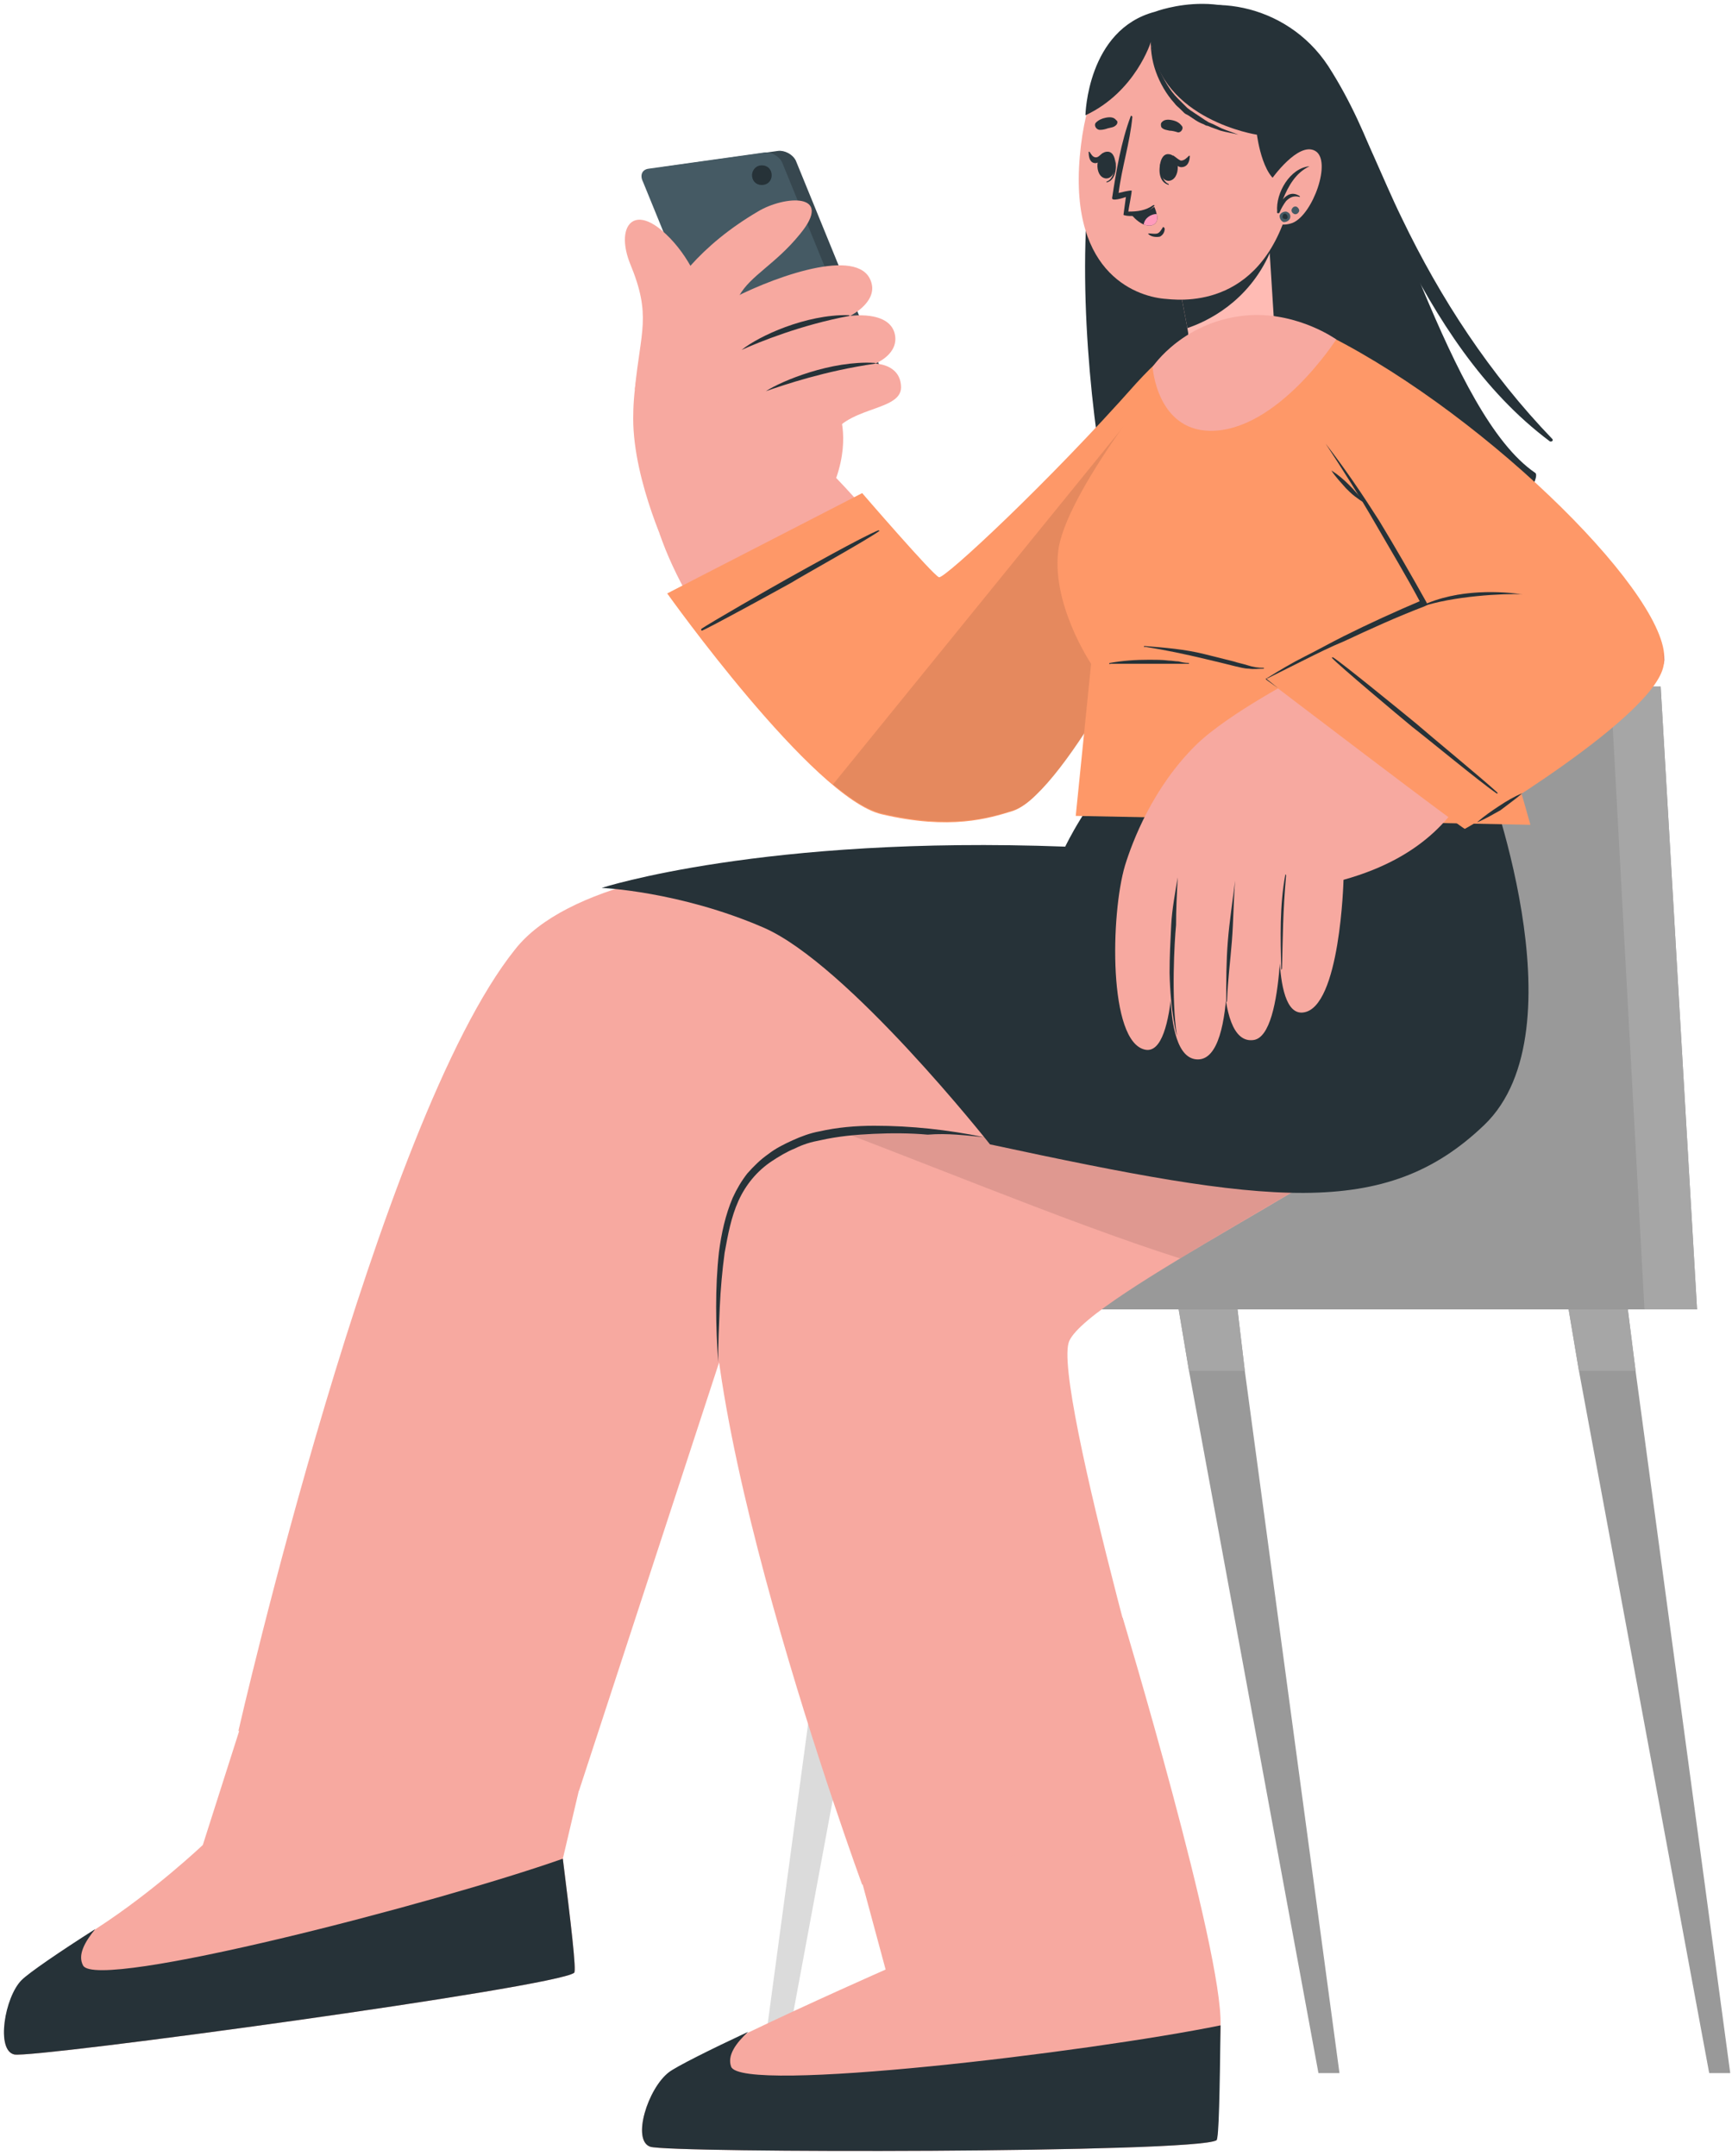 <svg width="241" height="300" viewBox="0 0 241 300" fill="none" xmlns="http://www.w3.org/2000/svg">
<path d="M129.646 174.655L126.944 190.752L108.821 288.462H105.894L119.065 190.752L120.978 174.655H129.646Z" fill="#DBDBDB"/>
<path d="M120.979 174.655H129.647L126.945 190.752H119.065L120.979 174.655Z" fill="#A6A6A6"/>
<path d="M186.382 288.462H183.455L165.444 190.752L162.742 174.655H171.297L173.211 190.752L186.382 288.462Z" fill="#999999"/>
<path d="M171.298 174.655L173.211 190.752H165.444L162.742 174.655H171.298Z" fill="#A6A6A6"/>
<path d="M240.754 288.462H237.827L219.703 190.752L217.002 174.655H225.557L227.583 190.752L240.754 288.462Z" fill="#999999"/>
<path d="M227.583 190.752H219.703L217.001 174.655H225.556L227.583 190.752Z" fill="#A6A6A6"/>
<path d="M236.138 182.197H103.419V168.238H153.062L169.835 95.518H231.073L236.138 182.197Z" fill="#999999"/>
<path d="M236.138 182.197H228.821L224.093 95.518H231.073L236.138 182.197Z" fill="#A6A6A6"/>
<path d="M90.472 298.705C92.949 299.606 166.456 299.606 169.271 297.805C169.608 297.58 169.608 288.687 169.834 281.82C170.171 271.464 156.213 225.085 156.213 225.085L110.622 227.336L123.23 274.053C123.23 274.053 112.761 278.668 104.093 282.833C98.802 285.31 94.075 287.674 93.061 288.462C90.135 290.6 87.883 297.805 90.472 298.705Z" fill="#F7A9A0"/>
<path d="M90.473 298.705C92.949 299.606 166.457 299.606 169.271 297.805C169.609 297.58 169.722 290.938 169.834 281.82C151.598 285.535 103.081 291.388 101.73 287.561C101.167 285.985 102.405 284.296 104.094 282.72C98.803 285.197 94.075 287.561 93.062 288.349C90.135 290.6 87.884 297.805 90.473 298.705Z" fill="#263238"/>
<path d="M199.327 152.703C190.321 161.709 151.71 180.17 148.783 186.587C146.194 192.328 164.092 253.79 164.092 253.79L119.965 262.233C119.965 262.233 93.512 190.301 100.153 168.125C106.457 147.525 176.925 107.225 176.925 107.225H205.293C205.293 107.225 217.113 135.03 199.327 152.703Z" fill="#F7A9A0"/>
<path opacity="0.1" d="M109.721 154.729C125.931 160.583 148.22 170.039 164.205 175.104C176.925 167.337 193.81 158.219 199.439 152.703C217.225 135.03 205.405 107.225 205.405 107.225H177.038C177.038 107.225 130.547 133.679 109.721 154.729Z" fill="black"/>
<path d="M1.994 285.873C4.583 286.436 77.415 276.529 79.891 274.503C80.229 274.278 79.441 267.636 78.316 258.631L91.261 203.585L43.306 209.438L28.222 256.717C28.222 256.717 21.468 263.134 13.476 268.312C8.523 271.464 4.245 274.391 3.232 275.404C0.643 277.88 -0.596 285.31 1.994 285.873Z" fill="#F7A9A0"/>
<path d="M1.993 285.873C4.582 286.436 77.414 276.529 79.891 274.503C80.228 274.278 79.441 267.637 78.315 258.631C60.754 264.822 13.475 277.092 11.561 273.49C10.773 272.027 11.786 270.226 13.25 268.425C8.297 271.576 4.019 274.503 3.006 275.516C0.642 277.88 -0.596 285.31 1.993 285.873Z" fill="#263238"/>
<path d="M33.175 240.845L80.566 249.175L100.153 189.288C99.591 168.913 102.517 161.484 114.112 157.882C133.699 151.803 181.428 174.204 203.154 159.232C220.715 147.075 206.756 107.225 206.756 107.225H155.988C155.988 107.225 149.909 114.655 148.671 119.045C148.671 119.045 85.745 114.205 71.673 132.103C52.537 155.968 33.175 240.845 33.175 240.845Z" fill="#F7A9A0"/>
<path d="M136.852 158.219C131.899 157.206 126.833 156.643 121.655 156.643C119.066 156.643 116.477 156.868 114 157.431C112.762 157.656 111.524 158.106 110.285 158.669C109.047 159.232 107.921 159.795 106.908 160.583C105.783 161.371 104.882 162.272 103.981 163.285C103.193 164.298 102.518 165.423 101.955 166.662C100.942 169.026 100.379 171.615 100.041 174.204C99.479 179.269 99.591 184.448 99.929 189.513C99.929 186.924 100.041 184.448 100.154 181.859C100.267 179.382 100.492 176.793 100.829 174.316C101.28 171.84 101.73 169.363 102.743 167.112C103.756 164.861 105.332 162.947 107.358 161.596C108.372 160.921 109.497 160.245 110.623 159.795C111.749 159.232 112.874 158.894 114.113 158.669C116.589 158.106 119.066 157.881 121.542 157.769C124.019 157.656 126.608 157.656 129.084 157.881C131.899 157.656 134.375 157.994 136.852 158.219Z" fill="#263238"/>
<path d="M206.531 107.113C206.531 107.113 220.377 143.248 206.531 156.531C192.685 169.814 176.475 167.562 137.751 159.232C137.751 159.232 117.939 134.129 106.232 129.064C94.525 123.998 83.718 123.548 83.718 123.548C83.718 123.548 106.232 116.231 148.22 117.807C148.22 117.807 151.372 111.165 155.762 107.113H206.531Z" fill="#263238"/>
<path d="M157.452 80.546C160.379 82.798 163.193 84.486 165.895 85.837C161.28 78.07 161.955 60.622 162.518 63.098C165.219 75.031 172.649 88.088 175.576 88.764C183.231 89.777 190.21 87.638 196.063 84.486C190.097 75.706 190.435 57.92 190.773 59.046C195.163 70.64 204.056 77.394 205.632 77.394C211.373 71.879 214.412 66.363 213.624 65.8C207.658 61.747 202.592 51.278 197.977 40.247C193.474 29.327 191.11 18.971 184.806 9.177C178.953 0.284 167.358 -1.404 160.717 3.099C143.381 15.031 153.737 77.62 157.452 80.546Z" fill="#263238"/>
<path d="M175.463 3.549C180.304 4.675 184.244 9.065 186.72 13.117C190.097 18.521 192.236 24.599 195.05 30.34C200.453 41.597 207.32 52.066 215.988 61.072C216.213 61.297 215.875 61.522 215.65 61.41C206.307 54.43 199.891 44.299 194.712 33.943C192.011 28.652 189.985 23.136 187.395 17.733C186.045 14.806 184.356 11.992 182.33 9.515C180.304 7.151 177.94 5.688 175.125 4.337C174.788 4.112 175.013 3.436 175.463 3.549Z" fill="#263238"/>
<path d="M110.735 22.348L123.005 52.404C123.456 53.305 123.118 54.093 122.217 54.206L106.12 56.457C105.219 56.569 104.094 56.007 103.643 55.106L91.373 25.05C90.923 24.149 91.261 23.361 92.161 23.249L108.259 20.997C109.159 20.885 110.285 21.448 110.735 22.348Z" fill="#37474F"/>
<path d="M108.821 22.574L121.092 52.63C121.542 53.53 121.204 54.318 120.304 54.431L104.206 56.682C103.306 56.795 102.18 56.232 101.73 55.331L89.46 25.275C89.009 24.375 89.347 23.587 90.248 23.474L106.345 21.223C107.246 21.11 108.371 21.673 108.821 22.574Z" fill="#455A64"/>
<path d="M104.656 24.6C104.769 25.388 105.444 25.838 106.232 25.726C107.02 25.613 107.47 24.938 107.358 24.149C107.245 23.361 106.57 22.911 105.782 23.024C104.994 23.136 104.544 23.924 104.656 24.6Z" fill="#263238"/>
<path d="M169.159 62.198C162.968 82.911 146.308 111.053 137.865 112.404C133.812 113.079 126.833 115.105 120.867 111.278C107.922 102.948 95.426 85.162 91.824 74.355C90.586 70.528 108.372 59.158 111.636 61.973C119.291 68.502 129.197 82.01 130.323 81.672C134.6 80.659 149.347 64.112 159.703 52.404C172.199 38.446 171.636 53.98 169.159 62.198Z" fill="#F7A9A0"/>
<path d="M88.335 54.206C89.123 45.988 90.699 43.962 87.659 36.645C85.746 31.804 87.885 28.54 92.049 32.029C98.804 37.77 100.042 48.577 99.367 52.517L88.335 54.206Z" fill="#F7A9A0"/>
<path d="M93.287 77.733C93.287 77.733 88.109 67.151 88.109 58.258C88.109 52.067 89.573 38.784 105.445 29.44C109.16 27.189 116.139 26.739 111.298 32.592C107.921 36.757 104.432 38.333 102.856 41.148C102.856 41.148 111.749 41.598 113.775 45.425C114.676 47.114 117.152 51.842 118.503 55.894C118.503 55.894 117.715 56.457 116.589 56.907C116.589 56.907 118.39 60.622 116.364 66.476L93.287 77.733Z" fill="#F7A9A0"/>
<path d="M89.01 52.404C91.149 49.928 95.764 44.975 100.943 42.048C106.684 38.896 118.616 34.393 120.98 38.671C122.668 41.823 118.278 43.962 118.278 43.962C118.278 43.962 123.569 43.174 124.47 46.326C125.257 49.252 121.768 50.603 121.768 50.603C121.768 50.603 125.145 50.603 125.37 53.643C125.708 57.132 118.616 56.457 115.914 60.284C115.126 61.072 89.01 52.404 89.01 52.404Z" fill="#F7A9A0"/>
<path d="M103.194 48.69C105.558 46.776 112.087 43.737 118.053 43.849C118.165 43.849 118.278 43.962 118.165 43.962C111.524 45.2 105.67 47.564 103.194 48.69C103.194 48.802 103.194 48.69 103.194 48.69Z" fill="#263238"/>
<path d="M106.571 54.431C108.822 52.967 115.689 50.153 121.655 50.491C121.768 50.491 121.88 50.603 121.768 50.603C114.789 51.617 109.16 53.53 106.571 54.431C106.571 54.543 106.571 54.431 106.571 54.431Z" fill="#263238"/>
<path d="M92.838 82.573C92.838 82.573 113.1 111.053 122.669 113.304C132.237 115.556 137.64 113.867 140.905 112.854C141.918 112.516 143.044 111.728 144.169 110.603C152.387 102.723 165.22 77.169 169.948 63.098C173.437 52.629 171.636 43.849 164.432 47.789C162.631 48.802 160.604 50.603 158.128 53.305C145.97 67.038 131.449 80.546 130.661 80.321C129.873 80.096 119.967 68.614 119.967 68.614L92.838 82.573Z" fill="#FE9868"/>
<path d="M97.565 87.526C98.466 86.85 107.696 81.559 109.723 80.434C111.749 79.308 119.966 74.693 122.218 73.792C122.33 73.792 122.443 73.905 122.33 73.905C120.417 75.256 112.086 79.871 110.06 81.109C108.034 82.235 98.803 87.3 97.678 87.751C97.565 87.751 97.565 87.638 97.565 87.526Z" fill="#263238"/>
<path opacity="0.1" d="M115.914 109.139C118.503 111.278 120.754 112.741 122.781 113.192C132.349 115.443 137.752 113.755 141.017 112.741C142.03 112.404 143.156 111.616 144.281 110.49C152.499 102.61 165.332 77.057 170.06 62.986C173.212 53.417 171.973 45.425 166.458 46.888C153.737 62.535 129.535 92.366 115.914 109.139Z" fill="black"/>
<path d="M151.823 92.366L149.684 113.529L212.948 114.768C212.948 114.768 198.314 61.41 186.832 49.59C179.064 41.598 170.284 42.498 164.768 48.352C163.417 49.815 148.896 67.489 147.32 76.156C146.082 83.811 151.823 92.366 151.823 92.366Z" fill="#FE9868"/>
<path d="M159.253 89.89C162.067 90.115 164.881 90.34 167.583 91.015C168.934 91.353 170.285 91.691 171.636 92.028C172.311 92.254 172.986 92.366 173.662 92.591C174.337 92.816 175.125 92.929 175.801 92.929C175.913 92.929 175.913 93.042 175.801 93.042C175.125 93.042 174.45 93.154 173.774 93.042C173.099 93.042 172.424 92.816 171.861 92.704C170.51 92.366 169.159 92.028 167.696 91.691C164.881 91.015 162.18 90.453 159.366 90.002C159.14 90.115 159.14 89.89 159.253 89.89Z" fill="#263238"/>
<path d="M154.412 92.254C156.213 91.916 158.014 91.803 159.928 91.803C160.829 91.803 161.729 91.803 162.63 91.916C163.08 91.916 163.53 92.028 163.98 92.028C164.431 92.141 164.881 92.254 165.444 92.254V92.366C164.994 92.366 164.543 92.366 164.093 92.366C163.643 92.366 163.192 92.366 162.742 92.366C161.842 92.366 160.941 92.366 160.041 92.366C158.239 92.366 156.438 92.366 154.525 92.366C154.3 92.479 154.3 92.254 154.412 92.254Z" fill="#263238"/>
<path d="M185.031 46.776C207.432 58.145 232.985 83.698 231.522 92.254C229.833 101.709 197.751 85.725 198.089 84.261C198.314 83.023 191.672 72.892 181.991 58.258C172.198 43.398 179.515 43.961 185.031 46.776Z" fill="#FE9868"/>
<path d="M231.522 92.254C229.608 98.895 219.702 103.285 195.838 116.794C192.573 118.707 173.099 98.895 176.476 96.756C180.753 94.055 198.089 84.261 199.44 83.698C210.922 79.195 232.873 87.751 231.522 92.254Z" fill="#D3766A"/>
<path d="M181.203 93.942C181.203 93.942 170.959 99.233 166.456 103.623C160.378 109.589 157.564 117.131 156.55 120.396C154.524 127.15 154.186 145.049 159.365 146.062C163.98 146.962 163.305 128.613 163.305 128.613C163.305 128.613 160.941 147.413 166.682 147.413C172.423 147.413 170.509 126.25 170.509 126.25C170.509 126.25 168.483 145.611 174.449 144.711C178.952 144.035 178.276 124.786 178.276 124.786C178.276 124.786 176.588 141.446 181.316 140.884C186.494 140.321 186.944 122.422 186.944 122.422C198.651 119.158 202.816 112.741 205.293 107.901C205.968 106.775 181.203 93.942 181.203 93.942Z" fill="#F7A9A0"/>
<path d="M163.867 122.084C163.529 124.223 163.079 126.475 162.967 128.726C162.854 130.977 162.741 133.116 162.741 135.368C162.854 140.771 163.755 144.261 163.755 144.035C162.967 138.97 163.417 130.977 163.642 128.726C163.642 126.587 163.755 124.336 163.867 122.084Z" fill="#263238"/>
<path d="M171.86 122.535C171.522 125.349 171.072 128.163 170.847 130.977C170.622 133.791 170.622 136.493 170.622 139.307C170.622 139.532 170.735 139.42 170.735 139.195C170.847 136.381 171.185 133.791 171.41 130.977C171.635 128.163 171.635 125.349 171.86 122.535Z" fill="#263238"/>
<path d="M178.839 121.747C178.051 126.024 178.164 130.414 178.276 134.805C178.276 135.03 178.389 134.917 178.389 134.692C178.501 130.302 178.501 126.925 178.952 121.859C178.952 121.634 178.839 121.634 178.839 121.747Z" fill="#263238"/>
<path d="M176.138 94.505C176.138 94.505 203.604 115.443 203.83 115.33C204.167 115.218 231.071 99.345 231.522 92.253C231.972 85.162 209.683 79.871 199.552 83.698C189.421 87.638 176.138 94.505 176.138 94.505Z" fill="#FE9868"/>
<path d="M185.481 91.465C186.607 92.141 195.162 99.12 197.076 100.696C198.877 102.272 206.531 108.576 208.332 110.264C208.445 110.377 208.332 110.49 208.22 110.377C206.194 109.026 198.426 102.61 196.513 101.146C194.599 99.57 186.156 92.478 185.368 91.578C185.256 91.465 185.368 91.465 185.481 91.465Z" fill="#263238"/>
<path d="M211.709 82.685C209.345 82.347 202.929 81.785 197.638 84.374C197.526 84.374 197.638 84.486 197.638 84.486C202.141 82.91 209.345 82.573 211.709 82.685C211.709 82.798 211.822 82.685 211.709 82.685Z" fill="#263238"/>
<path d="M177.825 95.743L176.137 94.392V94.505L181.54 91.803C183.341 90.903 185.142 90.002 187.056 89.214C190.658 87.526 194.373 85.837 198.2 84.374L198.65 84.149L198.425 83.698C196.287 79.871 194.148 76.156 191.896 72.441C189.532 68.727 187.168 65.237 184.467 61.747C186.831 65.35 189.195 69.064 191.333 72.779C193.472 76.494 195.724 80.209 197.75 84.036L197.975 83.473C194.26 85.049 190.545 86.738 186.943 88.539C185.142 89.439 183.341 90.453 181.54 91.353C179.739 92.254 178.05 93.267 176.249 94.392L176.137 94.505L176.249 94.618L177.825 95.743Z" fill="#263238"/>
<path d="M189.87 69.965C189.195 69.064 188.52 68.276 187.732 67.488C186.944 66.7 186.156 66.025 185.255 65.462C185.818 66.363 186.606 67.151 187.281 67.939C187.619 68.276 188.069 68.727 188.52 69.064C188.97 69.402 189.42 69.74 189.87 69.965Z" fill="#263238"/>
<path d="M211.822 110.377C210.696 110.827 209.57 111.503 208.557 112.178C207.544 112.854 206.531 113.529 205.518 114.43C206.643 113.979 207.769 113.304 208.782 112.741C209.795 111.953 210.921 111.165 211.822 110.377Z" fill="#263238"/>
<path d="M177.376 46.55C177.039 48.239 173.099 55.781 168.033 55.556C165.444 55.443 165.332 46.325 165.332 46.325L165.219 45.65L163.418 36.194L176.251 28.652C176.251 28.652 177.376 46.1 177.376 46.55Z" fill="#FFBBB4"/>
<path d="M176.701 35.181C173.662 42.048 167.921 44.749 165.219 45.65L163.418 36.194L176.251 28.652C176.251 28.652 176.476 31.691 176.701 35.181Z" fill="#263238"/>
<path d="M150.246 21.785C148.783 38.558 158.689 41.372 162.291 41.597C165.555 41.935 176.812 42.385 179.964 25.95C183.116 9.403 175.799 3.436 168.37 2.423C160.828 1.41 151.709 5.012 150.246 21.785Z" fill="#F7A9A0"/>
<path d="M153.06 18.07C153.511 18.07 153.848 17.958 154.186 17.845C154.636 17.733 154.974 17.733 155.312 17.395C155.537 17.17 155.537 16.832 155.312 16.719C154.974 16.269 154.411 16.269 153.848 16.382C153.286 16.494 152.835 16.719 152.498 17.057C152.16 17.395 152.498 18.07 153.06 18.07Z" fill="#263238"/>
<path d="M163.867 18.408C163.529 18.295 163.079 18.183 162.741 18.183C162.291 18.07 161.953 18.07 161.616 17.733C161.503 17.507 161.503 17.17 161.616 17.057C161.953 16.607 162.516 16.607 163.079 16.719C163.642 16.832 164.092 17.057 164.43 17.507C164.768 17.845 164.317 18.52 163.867 18.408Z" fill="#263238"/>
<path d="M161.503 22.573C161.503 22.573 161.503 22.685 161.503 22.573C161.503 23.811 161.616 25.162 162.629 25.612V25.725C161.278 25.387 161.165 23.699 161.503 22.573Z" fill="#263238"/>
<path d="M162.517 21.447C164.318 21.447 164.318 25.049 162.629 25.162C160.941 25.162 161.053 21.447 162.517 21.447Z" fill="#263238"/>
<path d="M163.305 21.672C163.643 21.897 163.98 22.235 164.318 22.348C164.768 22.348 165.106 22.01 165.444 21.672H165.556C165.556 22.348 165.331 23.136 164.543 23.248C163.868 23.361 163.305 22.685 163.192 22.01C163.08 21.785 163.192 21.56 163.305 21.672Z" fill="#263238"/>
<path d="M155.199 22.348C155.199 22.235 155.086 22.348 155.199 22.348C155.086 23.586 154.974 24.937 153.961 25.275V25.387C155.199 25.162 155.424 23.361 155.199 22.348Z" fill="#263238"/>
<path d="M154.186 21.11C152.385 20.997 152.159 24.599 153.848 24.825C155.537 24.937 155.649 21.222 154.186 21.11Z" fill="#263238"/>
<path d="M153.398 21.335C153.06 21.56 152.835 21.898 152.497 21.898C152.047 21.898 151.822 21.447 151.597 21.11C151.597 21.11 151.597 21.11 151.484 21.11C151.484 21.785 151.597 22.573 152.272 22.686C152.835 22.798 153.398 22.235 153.623 21.56C153.623 21.447 153.51 21.222 153.398 21.335Z" fill="#263238"/>
<path d="M161.841 31.579C161.616 31.916 161.391 32.367 161.053 32.479C160.716 32.592 160.153 32.479 159.815 32.479C159.815 32.479 159.703 32.479 159.815 32.592C160.153 32.929 160.828 33.042 161.391 32.929C161.841 32.704 162.067 32.254 162.067 31.804C161.954 31.579 161.841 31.579 161.841 31.579Z" fill="#263238"/>
<path d="M156.664 27.413C156.664 27.413 156.438 29.102 156.326 29.89C156.326 30.003 158.802 30.565 160.603 28.652C160.716 28.539 160.603 28.539 160.491 28.539C159.365 29.327 158.239 29.44 157.001 29.44C157.001 29.215 157.564 26.513 157.451 26.513C157.001 26.513 156.101 26.738 155.65 26.851C156.101 23.248 157.226 19.871 157.564 16.269C157.564 16.157 157.339 16.044 157.339 16.157C155.988 19.759 155.313 23.811 154.75 27.526C154.637 28.089 156.326 27.526 156.664 27.413Z" fill="#263238"/>
<path d="M157.452 29.89C157.452 29.89 158.127 30.791 159.14 31.241C159.478 31.354 159.928 31.466 160.266 31.354C161.054 31.128 161.166 30.34 160.941 29.777C160.829 29.215 160.603 28.764 160.603 28.764C160.603 28.764 159.478 29.777 157.452 29.89Z" fill="#263238"/>
<path d="M159.14 31.241C159.478 31.353 159.928 31.466 160.266 31.353C161.054 31.128 161.166 30.34 160.941 29.777C160.153 29.777 159.253 30.34 159.14 31.241Z" fill="#FF9BBC"/>
<path d="M178.95 25.5C175.798 25.95 174.898 18.745 174.898 18.745C174.898 18.745 161.502 16.719 160.151 5.8C160.151 5.8 158.012 12.779 151.033 16.044C151.033 16.044 151.258 4.111 160.714 1.635C160.714 1.635 172.421 -2.868 179.175 6.363C185.929 15.594 181.089 25.162 178.95 25.5Z" fill="#263238"/>
<path d="M160.152 5.012C160.039 6.701 160.264 8.389 160.827 9.965C161.39 11.541 162.29 13.117 163.416 14.355C163.641 14.693 163.979 14.918 164.317 15.256L164.767 15.706C164.88 15.819 165.105 15.931 165.33 16.044C165.668 16.269 166.005 16.494 166.343 16.719C166.681 16.945 167.131 17.17 167.469 17.282C167.694 17.395 167.806 17.507 168.032 17.507L168.594 17.733L169.833 18.183C170.621 18.408 171.521 18.52 172.309 18.746C171.521 18.408 170.733 18.183 169.945 17.845L168.819 17.282L168.257 17.057C168.032 16.945 167.919 16.832 167.694 16.719C167.356 16.494 167.018 16.269 166.681 16.044C166.343 15.819 166.005 15.594 165.668 15.369L165.217 15.031L164.767 14.581C164.429 14.243 164.204 14.018 163.866 13.68C162.741 12.554 161.953 11.091 161.277 9.628C160.94 8.84 160.715 8.052 160.489 7.264C160.264 6.701 160.152 5.913 160.152 5.012Z" fill="#263238"/>
<path d="M176.925 24.937C176.925 24.937 180.64 19.646 183.004 20.997C185.368 22.348 182.666 29.89 179.852 31.016C177.038 32.029 176.025 29.44 176.025 29.44L176.925 24.937Z" fill="#F7A9A0"/>
<path d="M182.215 23.136C182.215 23.136 182.215 23.249 182.215 23.136C180.302 24.037 179.289 25.838 178.501 27.752C179.063 27.076 179.851 26.626 180.864 27.301V27.414C180.076 27.189 179.514 27.414 178.951 27.977C178.613 28.427 178.275 28.99 178.05 29.553C177.938 29.778 177.6 29.665 177.713 29.44C177.487 26.851 179.514 23.361 182.215 23.136Z" fill="#263238"/>
<path d="M179.514 30.34C179.401 30.678 179.064 30.903 178.613 30.903C178.276 30.791 178.051 30.453 178.051 30.003C178.163 29.665 178.501 29.44 178.951 29.44C179.401 29.552 179.627 29.89 179.514 30.34Z" fill="#455A64"/>
<path d="M179.177 30.228C179.177 30.453 178.951 30.566 178.726 30.453C178.501 30.453 178.389 30.228 178.501 30.003C178.501 29.778 178.726 29.665 178.951 29.778C179.064 29.89 179.177 30.003 179.177 30.228Z" fill="#263238"/>
<path d="M180.752 29.44C180.639 29.665 180.414 29.89 180.076 29.778C179.851 29.665 179.626 29.44 179.739 29.102C179.851 28.877 180.076 28.652 180.414 28.765C180.639 28.877 180.864 29.215 180.752 29.44Z" fill="#455A64"/>
<path d="M185.931 47.226C185.931 47.226 177.714 60.059 168.37 59.946C160.941 59.833 160.378 51.053 160.378 51.053C160.378 51.053 164.768 44.411 173.999 43.849C180.753 43.511 185.931 47.226 185.931 47.226Z" fill="#F7A9A0"/>
</svg>
